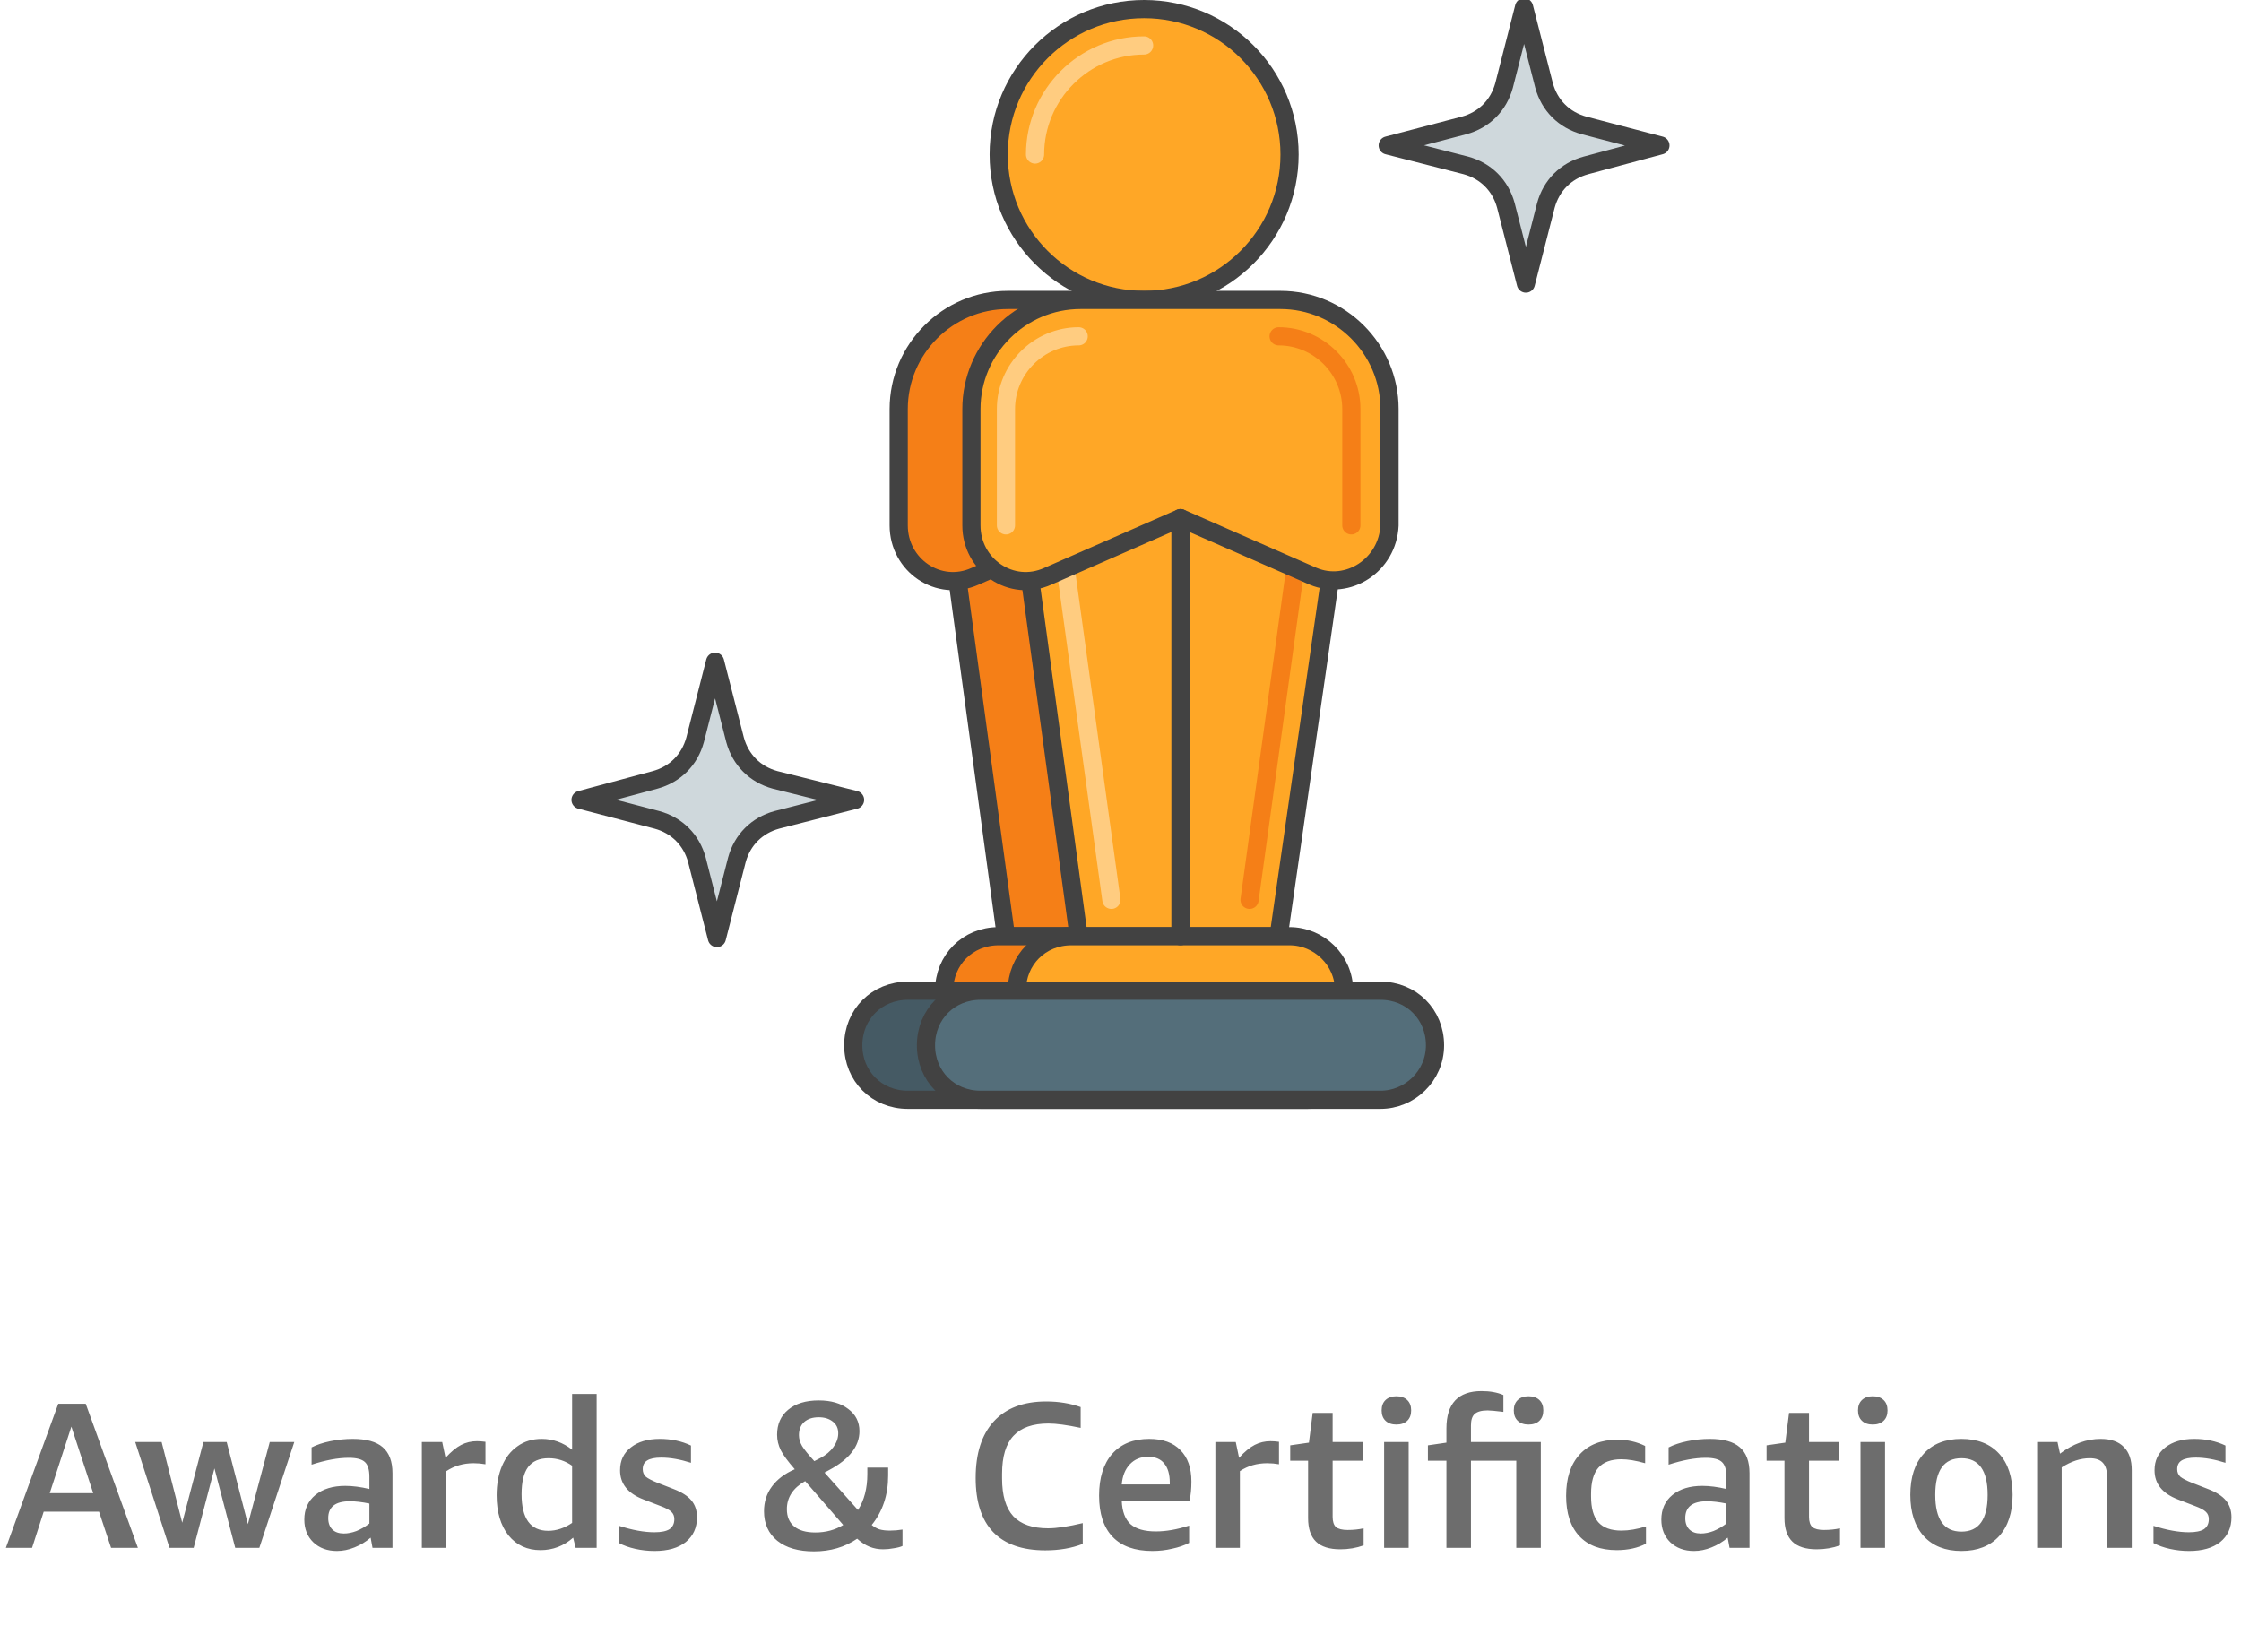 <svg width="194" height="143" viewBox="0 0 194 143" fill="none" xmlns="http://www.w3.org/2000/svg">
<g style="mix-blend-mode:luminosity" clip-path="url(#clip0_14145_3261)">
<path d="M104.395 81.049H87.083L81.732 41.705H110.06L104.395 81.049Z" fill="#F57F17" stroke="#424242" stroke-width="1.574" stroke-miterlimit="10" stroke-linecap="round" stroke-linejoin="round"/>
<path d="M107.386 49.889L95.897 44.852L84.409 49.889C81.261 51.305 77.799 48.944 77.799 45.482V35.41C77.799 30.216 82.048 25.967 87.242 25.967H104.553C109.746 25.967 113.996 30.216 113.996 35.41V45.482C113.838 48.944 110.376 51.148 107.386 49.889Z" fill="#F57F17" stroke="#424242" stroke-width="1.574" stroke-miterlimit="10" stroke-linecap="round" stroke-linejoin="round"/>
<path d="M110.06 85.77H81.732C81.732 83.095 83.778 81.049 86.454 81.049H110.06V85.77Z" fill="#F57F17" stroke="#424242" stroke-width="1.574" stroke-miterlimit="10" stroke-linecap="round" stroke-linejoin="round"/>
<path d="M113.209 95.213H78.587C75.911 95.213 73.865 93.167 73.865 90.492C73.865 87.816 75.911 85.77 78.587 85.77H113.209C115.885 85.77 117.931 87.816 117.931 90.492C117.931 93.167 115.728 95.213 113.209 95.213Z" fill="#455A64" stroke="#424242" stroke-width="1.574" stroke-miterlimit="10" stroke-linecap="round" stroke-linejoin="round"/>
<path d="M110.69 81.049H93.378L88.027 41.705H116.355L110.69 81.049Z" fill="#FFA726" stroke="#424242" stroke-width="1.574" stroke-miterlimit="10" stroke-linecap="round" stroke-linejoin="round"/>
<path d="M96.212 77.902L91.648 44.852" stroke="#FFCC80" stroke-width="1.574" stroke-miterlimit="10" stroke-linecap="round" stroke-linejoin="round"/>
<path d="M112.736 44.852L108.172 77.902" stroke="#F57F17" stroke-width="1.574" stroke-miterlimit="10" stroke-linecap="round" stroke-linejoin="round"/>
<path d="M99.045 25.967C105.999 25.967 111.635 20.33 111.635 13.377C111.635 6.424 105.999 0.787 99.045 0.787C92.092 0.787 86.455 6.424 86.455 13.377C86.455 20.33 92.092 25.967 99.045 25.967Z" fill="#FFA726" stroke="#424242" stroke-width="1.574" stroke-miterlimit="10" stroke-linecap="round" stroke-linejoin="round"/>
<path d="M89.602 13.377C89.602 8.184 93.851 3.934 99.044 3.934" stroke="#FFCC80" stroke-width="1.574" stroke-miterlimit="10" stroke-linecap="round" stroke-linejoin="round"/>
<path d="M113.681 49.889L102.192 44.852L90.704 49.889C87.556 51.305 84.094 48.944 84.094 45.482V35.41C84.094 30.216 88.343 25.967 93.536 25.967H110.848C116.041 25.967 120.29 30.216 120.29 35.41V45.482C120.133 48.944 116.671 51.148 113.681 49.889Z" fill="#FFA726" stroke="#424242" stroke-width="1.574" stroke-miterlimit="10" stroke-linecap="round" stroke-linejoin="round"/>
<path d="M87.084 45.482V35.41C87.084 31.948 89.917 29.115 93.379 29.115" stroke="#FFCC80" stroke-width="1.574" stroke-miterlimit="10" stroke-linecap="round" stroke-linejoin="round"/>
<path d="M110.689 29.115C114.152 29.115 116.985 31.948 116.985 35.41V45.482" stroke="#F57F17" stroke-width="1.574" stroke-miterlimit="10" stroke-linecap="round" stroke-linejoin="round"/>
<path d="M116.355 85.77H88.027C88.027 83.095 90.073 81.049 92.749 81.049H111.634C114.152 81.049 116.355 83.095 116.355 85.77Z" fill="#FFA726" stroke="#424242" stroke-width="1.574" stroke-miterlimit="10" stroke-linecap="round" stroke-linejoin="round"/>
<path d="M119.504 95.213H84.882C82.206 95.213 80.16 93.167 80.16 90.492C80.16 87.816 82.206 85.77 84.882 85.77H119.504C122.18 85.77 124.226 87.816 124.226 90.492C124.226 93.167 122.022 95.213 119.504 95.213Z" fill="#546E7A" stroke="#424242" stroke-width="1.574" stroke-miterlimit="10" stroke-linecap="round" stroke-linejoin="round"/>
<path d="M137.13 10.859C135.398 10.387 134.139 9.128 133.667 7.397L131.936 0.629L130.205 7.397C129.733 9.128 128.474 10.387 126.743 10.859L120.133 12.59L126.9 14.321C128.631 14.793 129.89 16.052 130.362 17.784L132.093 24.551L133.825 17.784C134.297 16.052 135.556 14.793 137.287 14.321L143.739 12.59L137.13 10.859Z" fill="#CFD8DC" stroke="#424242" stroke-width="1.574" stroke-miterlimit="10" stroke-linecap="round" stroke-linejoin="round"/>
<path d="M67.097 67.515C65.366 67.043 64.107 65.784 63.635 64.052L61.904 57.285L60.173 64.052C59.7 65.784 58.441 67.043 56.71 67.515L50.258 69.246L56.868 70.977C58.599 71.449 59.858 72.708 60.33 74.439L62.061 81.207L63.792 74.439C64.264 72.708 65.523 71.449 67.254 70.977L74.022 69.246L67.097 67.515Z" fill="#CFD8DC" stroke="#424242" stroke-width="1.574" stroke-miterlimit="10" stroke-linecap="round" stroke-linejoin="round"/>
<path d="M102.191 44.852V81.049" stroke="#424242" stroke-width="1.574" stroke-miterlimit="10" stroke-linecap="round" stroke-linejoin="round"/>
</g>
<path d="M9.616 134L8.572 130.868H3.784L2.776 134H0.508L5.044 121.526H7.42L11.938 134H9.616ZM4.306 129.266H8.068L6.178 123.506L4.306 129.266ZM20.363 134L18.564 127.124L16.764 134H14.675L11.706 124.838H13.992L15.774 131.822L17.61 124.838H19.625L21.462 131.948L23.352 124.838H25.476L22.451 134H20.363ZM32.248 134L32.086 133.118C31.666 133.478 31.198 133.76 30.682 133.964C30.178 134.168 29.674 134.27 29.17 134.27C28.33 134.27 27.646 134.018 27.118 133.514C26.602 133.01 26.344 132.356 26.344 131.552C26.344 130.664 26.662 129.956 27.298 129.428C27.946 128.9 28.81 128.636 29.89 128.636C30.526 128.636 31.222 128.726 31.978 128.906V127.844C31.978 127.232 31.846 126.806 31.582 126.566C31.318 126.326 30.856 126.206 30.196 126.206C29.26 126.206 28.186 126.404 26.974 126.8V125.306C27.418 125.078 27.958 124.898 28.594 124.766C29.242 124.634 29.89 124.568 30.538 124.568C31.714 124.568 32.578 124.808 33.13 125.288C33.694 125.768 33.976 126.518 33.976 127.538V134H32.248ZM29.764 132.758C30.112 132.758 30.478 132.686 30.862 132.542C31.246 132.386 31.618 132.17 31.978 131.894V130.166C31.342 130.034 30.778 129.968 30.286 129.968C29.038 129.968 28.414 130.454 28.414 131.426C28.414 131.846 28.534 132.176 28.774 132.416C29.014 132.644 29.344 132.758 29.764 132.758ZM36.518 134V124.838H38.282L38.57 126.206C39.05 125.678 39.5 125.306 39.92 125.09C40.34 124.874 40.796 124.766 41.288 124.766C41.516 124.766 41.762 124.784 42.026 124.82V126.764C41.69 126.704 41.348 126.674 41 126.674C40.112 126.674 39.326 126.902 38.642 127.358V134H36.518ZM49.833 134L49.617 133.118C48.801 133.838 47.859 134.198 46.791 134.198C45.639 134.198 44.715 133.772 44.019 132.92C43.335 132.056 42.993 130.898 42.993 129.446C42.993 128.486 43.149 127.64 43.461 126.908C43.773 126.176 44.223 125.606 44.811 125.198C45.399 124.778 46.095 124.568 46.899 124.568C47.859 124.568 48.735 124.88 49.527 125.504V120.68H51.651V134H49.833ZM47.457 132.524C48.165 132.524 48.855 132.296 49.527 131.84V126.89C48.915 126.458 48.237 126.242 47.493 126.242C46.689 126.242 46.095 126.5 45.711 127.016C45.339 127.52 45.153 128.3 45.153 129.356C45.153 131.468 45.921 132.524 47.457 132.524ZM58.376 131.516C58.376 131.252 58.292 131.042 58.124 130.886C57.956 130.718 57.644 130.55 57.188 130.382L55.694 129.806C54.35 129.29 53.678 128.45 53.678 127.286C53.678 126.446 53.99 125.786 54.614 125.306C55.238 124.814 56.072 124.568 57.116 124.568C58.112 124.568 59.012 124.76 59.816 125.144V126.638C58.88 126.338 58.022 126.188 57.242 126.188C56.69 126.188 56.282 126.272 56.018 126.44C55.766 126.596 55.64 126.848 55.64 127.196C55.64 127.46 55.73 127.676 55.91 127.844C56.102 128 56.438 128.174 56.918 128.366L58.304 128.906C59.024 129.182 59.54 129.512 59.852 129.896C60.176 130.28 60.338 130.766 60.338 131.354C60.338 132.254 60.014 132.968 59.366 133.496C58.718 134.012 57.818 134.27 56.666 134.27C56.102 134.27 55.55 134.21 55.01 134.09C54.47 133.97 53.996 133.802 53.588 133.586V132.092C54.74 132.464 55.76 132.65 56.648 132.65C57.248 132.65 57.686 132.56 57.962 132.38C58.238 132.188 58.376 131.9 58.376 131.516ZM66.139 130.832C66.139 130.016 66.367 129.302 66.823 128.69C67.279 128.066 67.939 127.568 68.803 127.196C68.215 126.524 67.813 125.978 67.597 125.558C67.381 125.126 67.273 124.676 67.273 124.208C67.273 123.296 67.591 122.576 68.227 122.048C68.875 121.508 69.757 121.238 70.873 121.238C71.941 121.238 72.793 121.484 73.429 121.976C74.077 122.456 74.401 123.098 74.401 123.902C74.401 125.21 73.525 126.332 71.773 127.268L71.377 127.484L74.275 130.724C74.815 129.884 75.085 128.846 75.085 127.61V127.052H76.885V127.754C76.885 129.422 76.411 130.844 75.463 132.02C75.667 132.188 75.889 132.314 76.129 132.398C76.381 132.47 76.681 132.506 77.029 132.506C77.401 132.506 77.767 132.476 78.127 132.416V133.838C77.947 133.922 77.695 133.988 77.371 134.036C77.059 134.096 76.753 134.126 76.453 134.126C76.033 134.126 75.643 134.054 75.283 133.91C74.923 133.766 74.563 133.532 74.203 133.208C73.135 133.94 71.887 134.306 70.459 134.306C69.115 134.306 68.059 134 67.291 133.388C66.523 132.764 66.139 131.912 66.139 130.832ZM70.585 132.668C71.485 132.668 72.289 132.452 72.997 132.02L69.703 128.222C68.647 128.822 68.119 129.632 68.119 130.652C68.119 131.3 68.329 131.798 68.749 132.146C69.169 132.494 69.781 132.668 70.585 132.668ZM69.163 124.244C69.163 124.556 69.253 124.868 69.433 125.18C69.613 125.48 69.967 125.918 70.495 126.494L71.017 126.224C71.497 125.972 71.875 125.654 72.151 125.27C72.427 124.886 72.565 124.49 72.565 124.082C72.565 123.65 72.409 123.314 72.097 123.074C71.785 122.822 71.377 122.696 70.873 122.696C70.345 122.696 69.925 122.834 69.613 123.11C69.313 123.386 69.163 123.764 69.163 124.244ZM93.732 133.658C92.784 134.03 91.704 134.216 90.492 134.216C88.5 134.216 86.994 133.688 85.974 132.632C84.966 131.576 84.462 130.016 84.462 127.952C84.462 125.828 84.984 124.196 86.028 123.056C87.084 121.904 88.596 121.328 90.564 121.328C91.644 121.328 92.64 121.49 93.552 121.814V123.614C92.364 123.362 91.434 123.236 90.762 123.236C89.406 123.236 88.398 123.59 87.738 124.298C87.078 125.006 86.748 126.098 86.748 127.574V128.006C86.748 129.47 87.072 130.556 87.72 131.264C88.38 131.96 89.382 132.308 90.726 132.308C91.482 132.308 92.484 132.158 93.732 131.858V133.658ZM97.109 129.932C97.145 130.844 97.397 131.516 97.865 131.948C98.345 132.368 99.077 132.578 100.061 132.578C100.949 132.578 101.909 132.41 102.941 132.074V133.568C102.533 133.784 102.047 133.952 101.483 134.072C100.931 134.204 100.355 134.27 99.755 134.27C98.243 134.27 97.097 133.862 96.317 133.046C95.537 132.23 95.147 131.042 95.147 129.482C95.147 127.934 95.525 126.728 96.281 125.864C97.049 125 98.117 124.568 99.485 124.568C100.661 124.568 101.561 124.892 102.185 125.54C102.821 126.176 103.139 127.082 103.139 128.258C103.139 128.882 103.085 129.44 102.977 129.932H97.109ZM99.395 126.116C98.747 126.116 98.219 126.332 97.811 126.764C97.403 127.196 97.169 127.778 97.109 128.51H101.267V128.366C101.267 127.634 101.105 127.076 100.781 126.692C100.469 126.308 100.007 126.116 99.395 126.116ZM105.213 134V124.838H106.977L107.265 126.206C107.745 125.678 108.195 125.306 108.615 125.09C109.035 124.874 109.491 124.766 109.983 124.766C110.211 124.766 110.457 124.784 110.721 124.82V126.764C110.385 126.704 110.043 126.674 109.695 126.674C108.807 126.674 108.021 126.902 107.337 127.358V134H105.213ZM118.046 133.784C117.422 134.012 116.75 134.126 116.03 134.126C115.082 134.126 114.38 133.904 113.924 133.46C113.468 133.016 113.24 132.338 113.24 131.426V126.458H111.692V125.126L113.312 124.892L113.636 122.318H115.364V124.838H117.974V126.458H115.364V131.318C115.364 131.726 115.46 132.02 115.652 132.2C115.856 132.368 116.192 132.452 116.66 132.452C117.164 132.452 117.626 132.404 118.046 132.308V133.784ZM119.822 134V124.838H121.946V134H119.822ZM120.884 123.326C120.488 123.326 120.176 123.218 119.948 123.002C119.72 122.786 119.606 122.486 119.606 122.102C119.606 121.718 119.72 121.418 119.948 121.202C120.176 120.986 120.488 120.878 120.884 120.878C121.28 120.878 121.592 120.986 121.82 121.202C122.048 121.418 122.162 121.718 122.162 122.102C122.162 122.486 122.048 122.786 121.82 123.002C121.592 123.218 121.28 123.326 120.884 123.326ZM125.214 134V126.458H123.612V125.126L125.214 124.892V123.668C125.214 121.508 126.228 120.428 128.256 120.428C128.988 120.428 129.618 120.542 130.146 120.77V122.228C129.462 122.144 129.006 122.102 128.778 122.102C128.262 122.102 127.89 122.204 127.662 122.408C127.446 122.6 127.338 122.93 127.338 123.398V124.838H133.386V134H131.262V126.458H127.338V134H125.214ZM132.324 123.326C131.928 123.326 131.616 123.218 131.388 123.002C131.16 122.786 131.046 122.486 131.046 122.102C131.046 121.718 131.16 121.418 131.388 121.202C131.616 120.986 131.928 120.878 132.324 120.878C132.72 120.878 133.032 120.986 133.26 121.202C133.488 121.418 133.602 121.718 133.602 122.102C133.602 122.486 133.488 122.786 133.26 123.002C133.032 123.218 132.72 123.326 132.324 123.326ZM142.489 133.64C141.781 134.012 140.935 134.198 139.951 134.198C138.547 134.198 137.467 133.79 136.711 132.974C135.955 132.158 135.577 131 135.577 129.5C135.577 127.964 135.967 126.77 136.747 125.918C137.527 125.066 138.619 124.64 140.023 124.64C140.899 124.64 141.697 124.82 142.417 125.18V126.674C141.613 126.446 140.929 126.332 140.365 126.332C139.465 126.332 138.799 126.578 138.367 127.07C137.947 127.55 137.737 128.3 137.737 129.32V129.554C137.737 130.562 137.947 131.306 138.367 131.786C138.799 132.266 139.465 132.506 140.365 132.506C141.013 132.506 141.721 132.386 142.489 132.146V133.64ZM149.723 134L149.561 133.118C149.141 133.478 148.673 133.76 148.157 133.964C147.653 134.168 147.149 134.27 146.645 134.27C145.805 134.27 145.121 134.018 144.593 133.514C144.077 133.01 143.819 132.356 143.819 131.552C143.819 130.664 144.137 129.956 144.773 129.428C145.421 128.9 146.285 128.636 147.365 128.636C148.001 128.636 148.697 128.726 149.453 128.906V127.844C149.453 127.232 149.321 126.806 149.057 126.566C148.793 126.326 148.331 126.206 147.671 126.206C146.735 126.206 145.661 126.404 144.449 126.8V125.306C144.893 125.078 145.433 124.898 146.069 124.766C146.717 124.634 147.365 124.568 148.013 124.568C149.189 124.568 150.053 124.808 150.605 125.288C151.169 125.768 151.451 126.518 151.451 127.538V134H149.723ZM147.239 132.758C147.587 132.758 147.953 132.686 148.337 132.542C148.721 132.386 149.093 132.17 149.453 131.894V130.166C148.817 130.034 148.253 129.968 147.761 129.968C146.513 129.968 145.889 130.454 145.889 131.426C145.889 131.846 146.009 132.176 146.249 132.416C146.489 132.644 146.819 132.758 147.239 132.758ZM159.284 133.784C158.66 134.012 157.988 134.126 157.268 134.126C156.32 134.126 155.618 133.904 155.162 133.46C154.706 133.016 154.478 132.338 154.478 131.426V126.458H152.93V125.126L154.55 124.892L154.874 122.318H156.602V124.838H159.212V126.458H156.602V131.318C156.602 131.726 156.698 132.02 156.89 132.2C157.094 132.368 157.43 132.452 157.898 132.452C158.402 132.452 158.864 132.404 159.284 132.308V133.784ZM161.06 134V124.838H163.184V134H161.06ZM162.122 123.326C161.726 123.326 161.414 123.218 161.186 123.002C160.958 122.786 160.844 122.486 160.844 122.102C160.844 121.718 160.958 121.418 161.186 121.202C161.414 120.986 161.726 120.878 162.122 120.878C162.518 120.878 162.83 120.986 163.058 121.202C163.286 121.418 163.4 121.718 163.4 122.102C163.4 122.486 163.286 122.786 163.058 123.002C162.83 123.218 162.518 123.326 162.122 123.326ZM169.8 134.27C168.408 134.27 167.322 133.844 166.542 132.992C165.762 132.128 165.372 130.934 165.372 129.41C165.372 127.886 165.762 126.698 166.542 125.846C167.322 124.994 168.408 124.568 169.8 124.568C171.192 124.568 172.278 124.994 173.058 125.846C173.838 126.698 174.228 127.886 174.228 129.41C174.228 130.934 173.838 132.128 173.058 132.992C172.278 133.844 171.192 134.27 169.8 134.27ZM169.8 132.596C171.312 132.596 172.068 131.534 172.068 129.41C172.068 127.298 171.312 126.242 169.8 126.242C168.288 126.242 167.532 127.298 167.532 129.41C167.532 131.534 168.288 132.596 169.8 132.596ZM182.418 134V127.934C182.418 127.346 182.298 126.92 182.058 126.656C181.818 126.38 181.434 126.242 180.906 126.242C180.114 126.242 179.304 126.506 178.476 127.034V134H176.352V124.838H178.116L178.332 125.846C179.46 124.994 180.636 124.568 181.86 124.568C182.736 124.568 183.402 124.802 183.858 125.27C184.314 125.726 184.542 126.392 184.542 127.268V134H182.418ZM191.214 131.516C191.214 131.252 191.13 131.042 190.962 130.886C190.794 130.718 190.482 130.55 190.026 130.382L188.532 129.806C187.188 129.29 186.516 128.45 186.516 127.286C186.516 126.446 186.828 125.786 187.452 125.306C188.076 124.814 188.91 124.568 189.954 124.568C190.95 124.568 191.85 124.76 192.654 125.144V126.638C191.718 126.338 190.86 126.188 190.08 126.188C189.528 126.188 189.12 126.272 188.856 126.44C188.604 126.596 188.478 126.848 188.478 127.196C188.478 127.46 188.568 127.676 188.748 127.844C188.94 128 189.276 128.174 189.756 128.366L191.142 128.906C191.862 129.182 192.378 129.512 192.69 129.896C193.014 130.28 193.176 130.766 193.176 131.354C193.176 132.254 192.852 132.968 192.204 133.496C191.556 134.012 190.656 134.27 189.504 134.27C188.94 134.27 188.388 134.21 187.848 134.09C187.308 133.97 186.834 133.802 186.426 133.586V132.092C187.578 132.464 188.598 132.65 189.486 132.65C190.086 132.65 190.524 132.56 190.8 132.38C191.076 132.188 191.214 131.9 191.214 131.516Z" fill="#6D6D6D"/>
<defs>
<clipPath id="clip0_14145_3261">
<rect width="96" height="96" fill="white" transform="translate(49)"/>
</clipPath>
</defs>
</svg>
